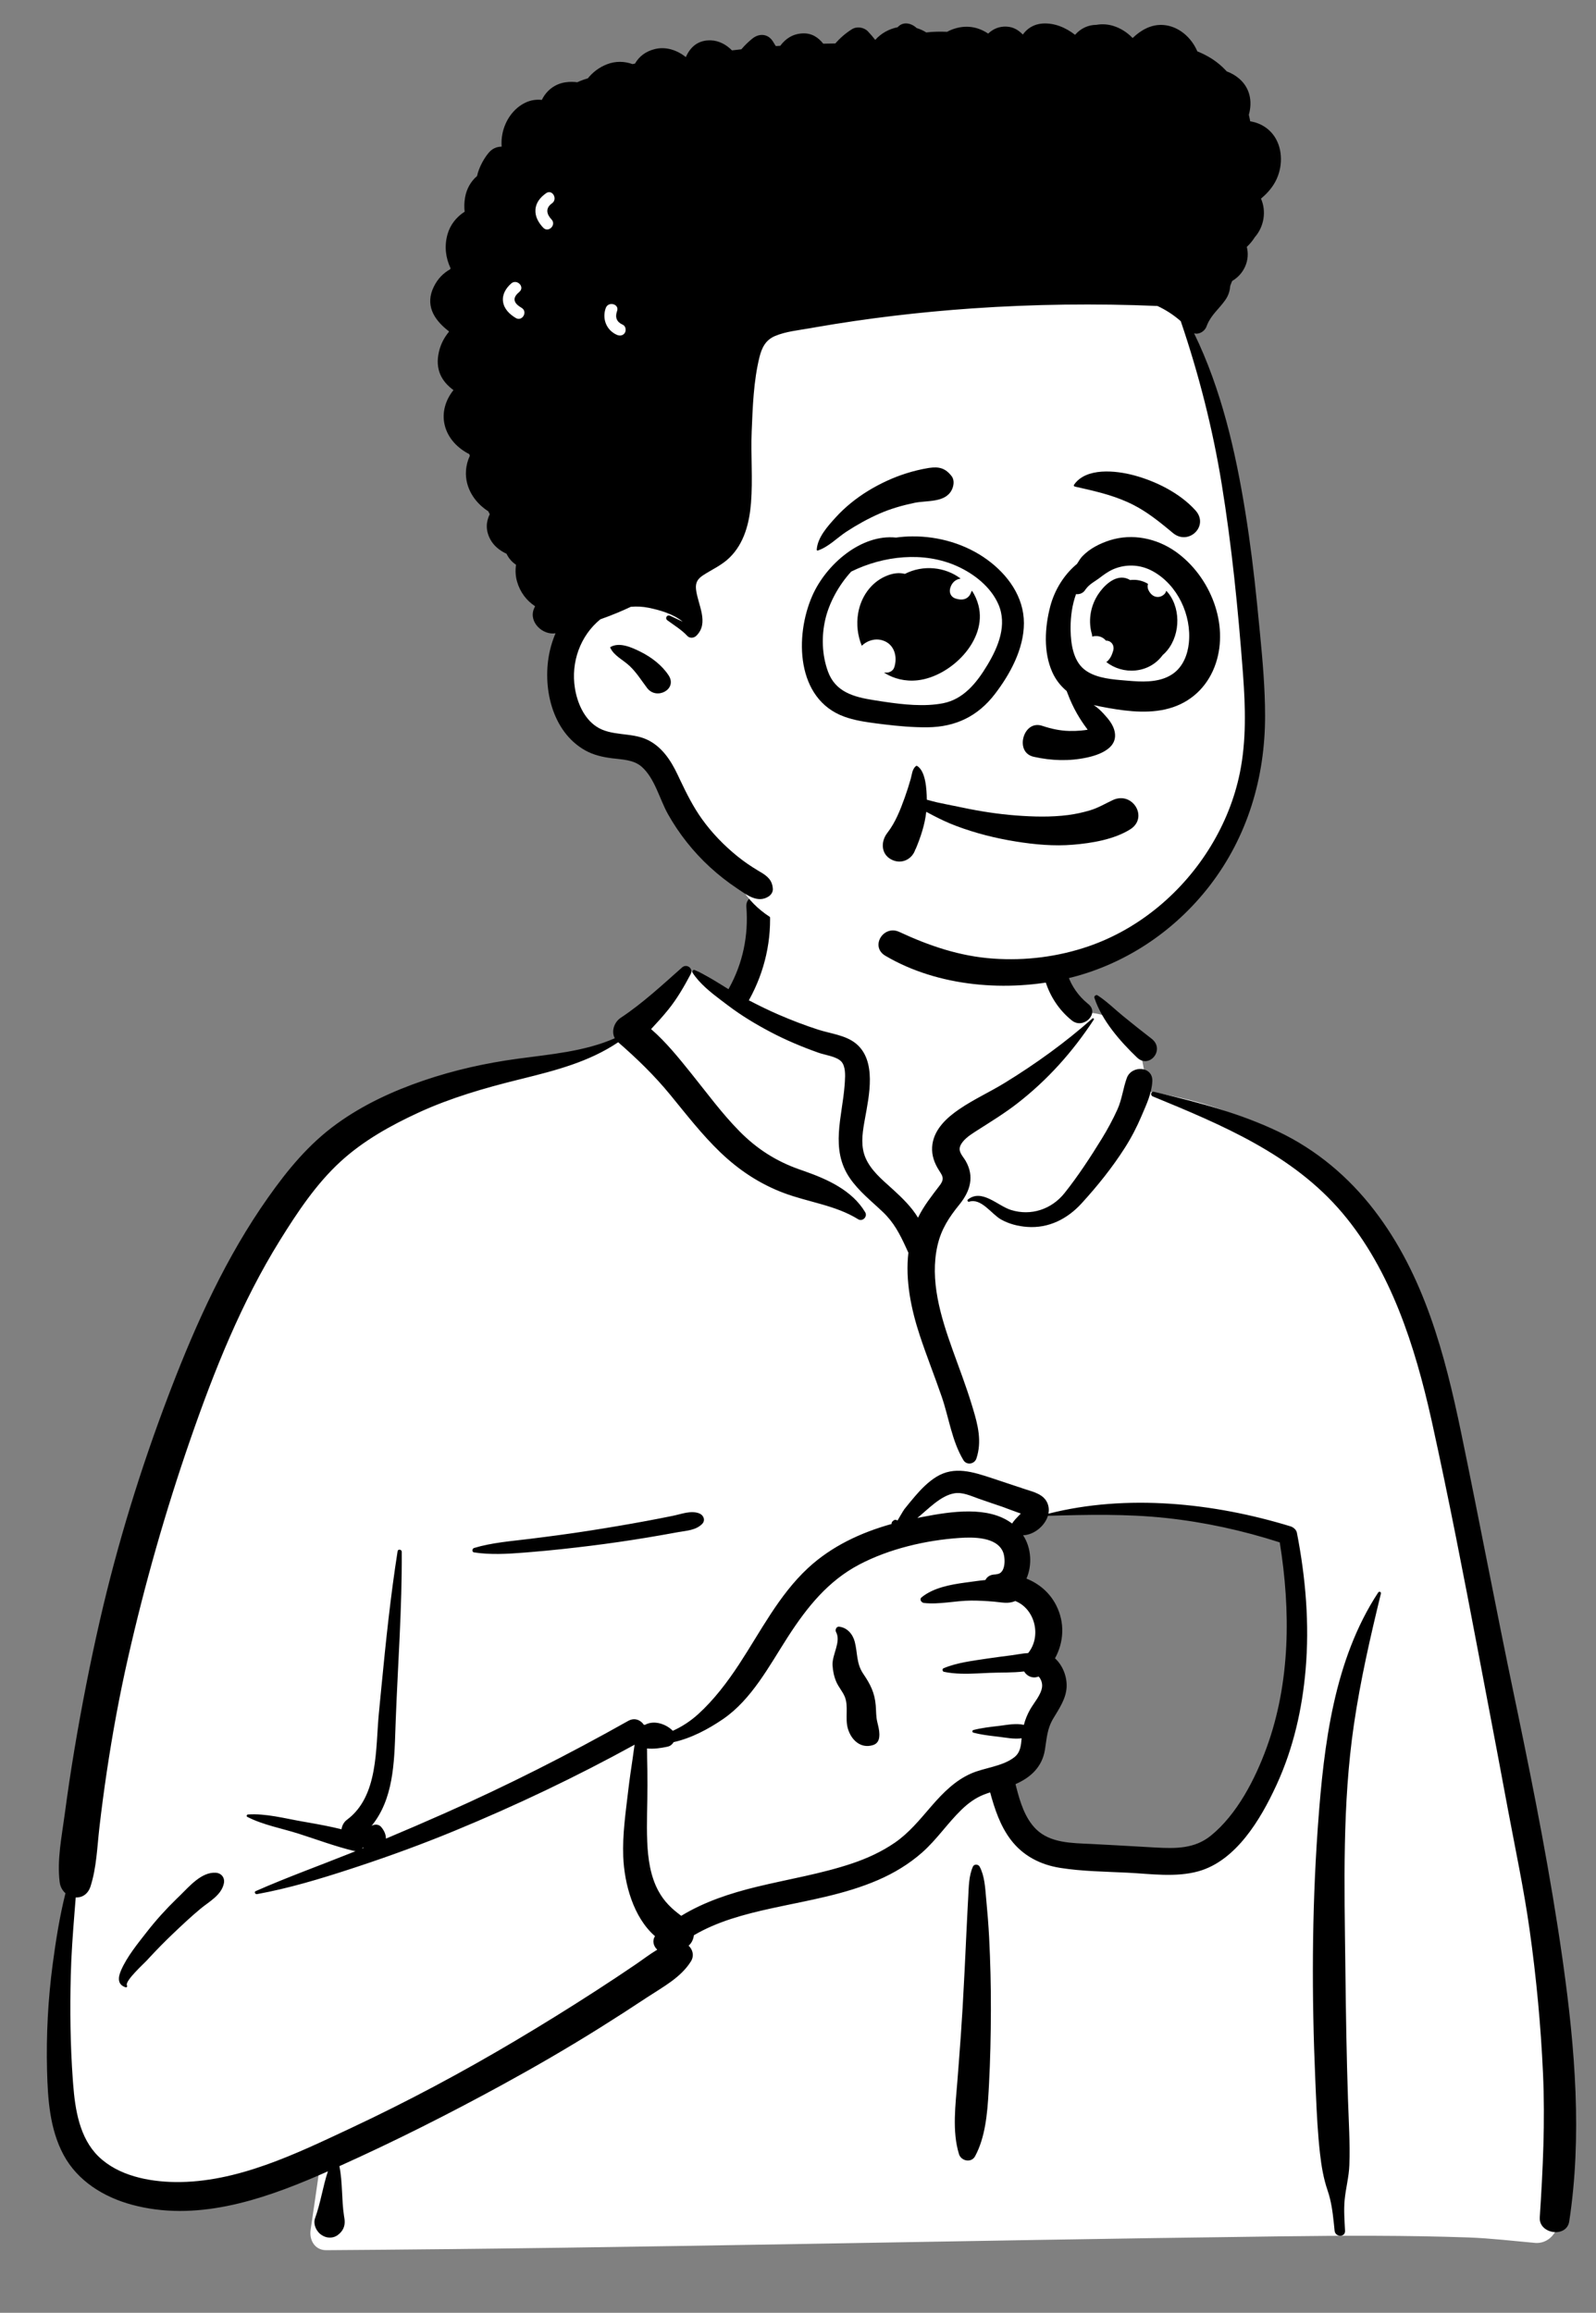 <svg width="818" height="1185" viewBox="0 0 818 1185" fill="none" xmlns="http://www.w3.org/2000/svg">
<rect x="0" y="0" width="818" height="1185" fill="#808080" stroke="none"/>
<path fill-rule="evenodd" clip-rule="evenodd" d="M394.207 455.173C418.892 436.376 480.865 427.923 507.211 446.022C533.233 464.197 536.07 493.588 548.196 520.626C559.637 515.231 578.53 522.958 581.847 533.574C585.961 538.581 586.146 552.648 588.983 559.379C712.425 579.028 731.166 675.267 746.024 784.525C765.68 895.394 810.301 1006.02 790.93 1120.11C793.454 1123.76 795.444 1127.31 797.284 1131.52C801.693 1139.03 796.014 1149.65 787.121 1149.23C775.61 1148.22 764.213 1146.84 752.648 1146.41C720.588 1145.3 688.499 1145.43 656.427 1145.84L652.054 1145.9C490.421 1147.91 328.797 1151.87 167.157 1152.93C161.293 1152.93 158.422 1147.67 159.205 1142.49C160.782 1132.04 162.245 1121.59 163.772 1111.14C125.54 1121.24 84.896 1123.78 46.772 1112.2C44.105 1109.49 52.986 1110.96 54.395 1110.55C19.309 1086.57 29.787 1036.06 32.895 999.687C52.221 875.036 59.034 737.118 133.703 630.751C166.006 587.343 213.365 552.975 267.784 545.242L269.294 545.035C285.206 542.914 302.939 542.23 316.852 533.574C332.499 521.083 339.167 498.002 355.628 497.786C361.064 497.715 368.459 504.591 376.416 509.26C377.01 498.989 382.545 490.322 383.767 482.358L383.866 481.677C385.141 472.393 383.395 464.04 394.207 455.173ZM659.495 787.818C624.804 763.719 535.191 775.828 533.14 777.177C528.623 780.148 526.678 780.411 524.235 784.269C521.823 784.589 519.413 784.921 517.005 785.263C512.174 786.841 515.754 792.783 521.334 790.663C517.978 805.137 527.855 815.431 531.787 829.74C533.064 834.386 531.833 842.743 531.787 847.49C532.168 853.543 538.86 860.693 537.745 866.765C533.78 888.354 512.262 909.414 521.334 930.351C527.344 942.176 545.42 948.206 557.438 952.226C582.337 961.782 625.721 951.866 640.188 930.351C647.905 918.875 656.844 889.928 661.445 880.949L662.465 866.705C664.98 831.298 667.217 793.183 659.495 787.818Z" fill="white"/>
<path fill-rule="evenodd" clip-rule="evenodd" d="M349.584 495.698C351.979 493.577 355.523 496.242 354.001 499.107C350.581 505.546 347.073 511.647 342.483 517.339C339.7 520.79 336.719 524.054 333.698 527.282C341.451 533.989 348.1 542.316 354.379 550.12C362.408 560.101 369.999 570.505 379.012 579.638C387.901 588.645 397.729 594.942 409.613 599.14L412.013 599.974C423.952 604.165 436.711 609.825 443.44 621.128C444.767 623.357 442.095 626.111 439.849 624.72C428.156 617.48 414.417 616.024 401.689 611.24C389.394 606.619 378.676 599.507 369.206 590.43C359.752 581.368 351.814 571.058 343.534 560.966C335.346 550.987 326.53 542.464 316.845 534.021C301.9 544.075 284.84 548.45 267.493 552.747L265.599 553.216C248.231 557.516 230.956 562.51 214.662 569.998C200.296 576.599 186.166 584.482 174.464 595.224C162.042 606.624 152.374 621.184 143.525 635.423C123.731 667.279 109.815 702.179 97.564 737.503C84.822 774.245 74.164 811.723 65.56 849.646C61.184 868.936 57.63 888.363 54.709 907.926C53.303 917.348 52.054 926.79 50.957 936.253C49.786 946.358 49.517 956.754 46.417 966.47C45.088 970.634 41.95 972.362 38.809 972.215L38.171 980.194C37.325 990.832 36.537 1001.47 36.27 1012.18C35.828 1029.98 36.029 1047.72 37.309 1065.48L37.49 1067.9C38.496 1080.87 40.744 1095.43 50.491 1104.92C60.585 1114.75 76.108 1117.84 89.713 1118.02C121.4 1118.43 151.902 1103.46 179.942 1090.33C208.82 1076.8 236.909 1061.78 264.325 1045.5C278.287 1037.21 292.098 1028.64 305.733 1019.82C312.424 1015.49 319.068 1011.09 325.662 1006.61C329.439 1004.05 333.018 1001.24 336.863 998.97C334.979 997.216 334.138 994.458 335.716 992.05C324.601 982.402 319.975 965.185 319.434 951.254C318.997 940.009 320.652 928.796 321.958 917.657C322.617 912.04 323.431 906.433 324.276 900.841C324.61 898.632 324.865 896.269 325.255 893.937C295.242 910.43 264.388 925.118 232.717 938.167C216.483 944.856 200.041 950.87 183.372 956.381L179.994 957.493C164.2 962.662 148.028 967.546 131.7 970.502C130.827 970.66 130.118 969.371 131.05 968.96C146.962 961.939 163.425 956.017 179.576 949.551L182.23 948.47V948.47C181.925 948.453 181.609 948.411 181.279 948.332C171.807 946.046 162.409 942.523 153.119 939.557C144.497 936.804 134.81 935.075 126.751 930.919C126.131 930.599 126.478 929.737 127.082 929.696C136.14 929.068 145.973 931.708 154.854 933.261L158.191 933.845C163.78 934.831 169.493 935.89 175.054 937.272C175.255 935.409 176.296 933.538 177.777 932.441C194.074 920.372 192.419 895.996 194.162 878.021L195.455 864.676C197.728 841.321 200.133 817.969 203.787 794.788C203.982 793.55 205.897 793.905 205.905 795.074C206.094 823.809 203.925 852.411 202.837 881.101L202.669 885.807C202.068 903.51 201.597 921.892 190.447 935.514C192.006 934.603 194.114 934.603 195.377 936.105C196.929 937.952 197.825 940.026 197.797 942.061C207.872 937.837 217.903 933.503 227.885 929.081C259.978 914.863 291.398 898.952 321.987 881.736C325.279 879.883 328.408 881.339 330.036 883.782L330.271 883.748C330.31 883.743 330.35 883.739 330.391 883.738L330.624 883.728C330.633 883.728 330.642 883.729 330.65 883.729C334.956 881.363 340.822 883.048 344.517 886.499C344.626 886.603 344.719 886.715 344.816 886.825C349.494 884.725 353.862 881.89 357.826 878.297C365.938 870.945 372.809 861.854 378.799 852.738C389.83 835.948 399.2 817.277 414.101 803.456C426.208 792.227 441.218 785.236 456.965 780.847C456.899 780.387 457.075 779.897 457.393 779.571C458.202 778.742 458.779 778.455 459.824 778.958C459.907 778.999 459.957 779.055 459.991 779.115L461.528 776.49C462.367 775.065 463.228 773.63 463.526 773.253C465.314 771.002 467.154 768.768 469.022 766.581C472.189 762.878 475.798 759.224 479.977 756.656C489.127 751.035 498.746 754.216 508.153 757.288C513.837 759.145 519.502 761.062 525.176 762.947L525.762 763.138C529.992 764.497 534.943 765.686 536.835 770.169C537.584 771.943 537.7 773.784 537.351 775.57C577.535 765.351 622.167 770.046 661.38 782.042C662.885 782.502 664.388 783.74 664.705 785.366C669.198 808.407 671.199 832.036 669.166 855.47C667.412 875.698 662.93 895.521 654.484 914.04L654.004 915.086C646.067 932.248 633.486 953.405 614.273 958.784C602.672 962.032 589.841 960.117 578.009 959.522C566.51 958.943 554.756 958.859 543.366 957.051C533.222 955.441 524.334 950.894 518.065 942.646C512.657 935.53 509.809 926.93 507.476 918.375C506.408 918.715 505.347 919.076 504.303 919.485C499.896 921.206 496.162 923.984 492.786 927.253C485.657 934.157 480.127 942.542 472.668 949.13C465.916 955.094 458.222 959.732 449.969 963.298C432.868 970.687 414.522 973.64 396.433 977.556L395.171 977.831C381.553 980.819 367.653 984.488 355.633 991.578C355.398 993.665 354.447 995.629 352.923 996.915C355.043 998.906 355.941 1002.06 354.078 1005.02C348.874 1013.28 339.911 1017.97 331.864 1023.26L331.34 1023.6C323.424 1028.85 315.439 1033.99 307.389 1039.03C291.024 1049.28 274.317 1058.96 257.374 1068.22C230.123 1083.1 202.287 1097.15 173.947 1109.88C175.648 1118.25 175.027 1126.88 176.305 1135.31L176.501 1136.51C177.047 1139.63 176.31 1142.25 174.156 1144.29L173.928 1144.5L173.932 1144.47L173.73 1144.66L173.663 1144.72L173.685 1144.7C173.437 1144.93 173.181 1145.14 172.92 1145.32L172.587 1145.53V1145.53C170.513 1146.79 167.843 1146.78 165.719 1145.67L165.476 1145.53L165.068 1145.3C162.262 1143.68 160.327 1139.68 161.491 1136.51C164.352 1128.7 165.433 1120.37 168.075 1112.51L165.979 1113.44V1113.44L163.217 1114.65C133.339 1127.57 100.15 1138.45 67.596 1129.64C53.212 1125.75 39.768 1117.51 32.571 1104.09C25.489 1090.89 24.488 1075.55 24.112 1060.86C23.648 1042.73 24.62 1024.32 27.011 1006.35C28.616 994.282 30.557 981.988 33.551 970.047C32.011 968.688 30.879 966.739 30.58 964.325C29.167 952.92 31.64 941.063 33.154 929.717C34.633 918.639 36.267 907.583 38.115 896.561C41.846 874.302 46.181 852.09 51.228 830.092C60.21 790.941 72.071 752.486 86.351 714.95L87.602 711.68C100.797 677.372 116.076 643.794 137.35 613.654C147.527 599.234 158.285 586.16 172.665 575.769C186.137 566.033 201.333 559.023 217.015 553.665C232.714 548.303 248.85 544.71 265.271 542.475C281.948 540.205 299.551 538.813 315.108 531.973C313.14 528.445 314.829 523.682 318.141 521.494C329.287 514.13 339.594 504.55 349.584 495.698ZM706.39 815.919C706.857 815.21 707.966 815.658 707.761 816.497C702.34 838.706 697.251 860.96 693.928 883.593C687.929 924.443 689.033 965.826 689.523 1006.98L689.548 1009.11C689.8 1031.27 690.15 1053.44 690.883 1075.6C691.253 1086.8 691.985 1098.1 691.587 1109.31C691.37 1115.39 689.75 1121.13 689.176 1127.14C688.673 1132.39 689.121 1137.72 689.372 1142.98C689.54 1146.48 684.38 1146.33 684.029 1142.98L683.58 1138.65C682.997 1133.17 682.276 1127.73 680.481 1122.48C678.322 1116.18 677.286 1109.98 676.537 1103.36C675.39 1093.21 674.88 1082.96 674.437 1072.75L674.134 1065.68C672.285 1022.97 672.35 980.069 675.343 937.409L675.562 934.362C678.526 894.038 683.669 850.469 706.39 815.919ZM590.835 561.773C589.419 561.191 589.915 559.05 591.483 559.423L594.335 560.103C615.229 565.108 635.745 570.53 655.247 579.843C674.762 589.161 691.284 603.072 704.412 620.178C729.932 653.429 740.537 693.839 748.909 734.211C758.213 779.072 766.684 824.097 776.069 868.944L777.812 877.297C786.496 919.067 794.695 960.86 800.736 1003.12L801.17 1006.19C807.262 1049.65 810.927 1094.62 804.279 1138.19C802.964 1146.81 788.618 1144.67 789.179 1136.15C790.799 1111.53 791.959 1087.03 790.838 1062.35C789.716 1037.67 787.401 1013.1 783.95 988.63C781.046 968.039 776.717 947.705 772.886 927.279L772.285 924.053C769.077 906.679 765.77 889.323 762.47 871.965L757.539 845.977C750.148 807.064 742.612 768.117 734.097 729.449L733.592 727.173C725.259 689.971 712.974 651.002 687.979 621.46C662.614 591.479 626.303 576.38 590.835 561.773ZM498.668 956.37C499.278 955.011 501.412 955.16 502.068 956.37C504.638 961.113 504.924 967.166 505.41 972.52L505.461 973.071C506.079 979.604 506.626 986.159 506.961 992.713C507.596 1005.15 507.9 1017.58 507.861 1030.03C507.821 1042.79 507.564 1055.54 506.876 1068.29L506.689 1071.7C506.061 1082.78 505.008 1095.13 499.745 1104.82C497.832 1108.34 492.629 1107.3 491.521 1103.74C487.891 1092.09 489.755 1078.27 490.686 1066.33L491.409 1057.01C492.125 1047.7 492.808 1038.38 493.349 1029.05C494.091 1016.29 494.703 1003.52 495.292 990.749C495.483 986.603 495.69 982.455 495.909 978.308L496.245 972.089C496.532 966.887 496.508 961.179 498.668 956.37ZM90.52 972.89L92.127 971.338C97.06 966.51 103.294 959.075 110.587 959.536C113.495 959.72 115.348 962.134 114.745 964.995C113.457 971.111 107.218 974.285 102.727 978.019C97.807 982.108 93.17 986.479 88.542 990.892C84.436 994.805 80.487 998.829 76.633 1002.98L75.193 1004.54C73.811 1006.05 63.974 1014.95 65.038 1017.25L65.096 1017.36C65.392 1017.8 64.899 1018.41 64.408 1018.25C60.16 1016.91 60.425 1013.27 62.031 1009.58C65.117 1002.49 70.521 995.936 75.24 989.883C79.946 983.845 85.04 978.222 90.52 972.89V972.89ZM514.061 795.137C510.776 787.373 498.675 787.536 491.805 788C474.505 789.169 455.787 793.546 440.394 801.632C424.436 810.015 413.686 823.447 404.067 838.3L403.617 838.997C394.242 853.57 385.213 870.821 370.533 880.841C363.056 885.946 354.325 890.607 345.253 892.626C344.63 893.721 343.621 894.588 342.298 894.903L341.683 895.044C339.099 895.614 335.085 896.246 331.618 895.868C331.641 897.564 331.623 899.247 331.666 900.854C331.788 905.459 331.84 910.084 331.84 914.692C331.842 924.347 331.323 934.021 331.726 943.675C332.083 952.214 333.289 961.136 337.389 968.769C340.396 974.369 344.365 978.075 349.156 981.613C360.942 974.43 374.269 970.052 387.795 966.76C404.153 962.779 420.902 960.122 436.888 954.724C444.582 952.125 451.979 948.724 458.681 944.105C465.794 939.2 471.227 932.564 476.817 926.073L477.691 925.065C483.396 918.522 489.621 912.261 497.683 908.714C504.626 905.658 513.777 905.114 519.848 900.386C523.022 897.912 523.288 894.322 523.622 890.646C519.734 891.202 515.618 890.311 511.743 889.857L509.736 889.621C506.071 889.186 502.491 888.707 498.884 887.775C498.214 887.602 498.214 886.592 498.884 886.419C503.147 885.318 507.372 884.849 511.743 884.337L512.77 884.209C516.724 883.69 520.881 882.908 524.759 883.778C525.455 881.13 526.46 878.602 527.87 876.07C529.849 872.513 533.594 868.48 534.1 864.325C534.251 863.084 533.962 861.621 533.377 860.524L533.176 860.15C532.93 859.708 532.639 859.264 532.212 858.989C532.165 859.044 532.065 859.107 531.848 859.175C528.863 860.115 526.259 858.654 524.877 856.402C519.01 857.13 512.607 856.885 507.105 857.128L501.542 857.397C495.598 857.67 489.384 857.789 483.798 856.588C483.018 856.421 482.782 855.123 483.563 854.789C490.43 851.852 498.76 850.915 506.112 849.787C510.218 849.156 514.354 848.676 518.472 848.121C521.214 847.751 524.124 847.14 526.965 846.993C534.088 838.126 530.25 824.138 520.337 820.32C516.726 821.907 513.479 820.984 509.534 820.645C505.596 820.307 501.648 820.078 497.694 820.095C489.771 820.13 481.375 822.214 473.529 821.317C472.253 821.17 471.067 819.472 472.336 818.436C478.342 813.535 486.95 811.937 494.573 810.892L496.153 810.681C498.709 810.346 501.817 809.857 505.041 809.566C505.77 808.144 507.078 807.069 509.043 806.802C509.627 806.722 510.214 806.675 510.8 806.625L510.791 806.567V806.567C515.583 806.337 515.375 798.243 514.061 795.137ZM185.992 946.562C185.908 946.693 185.815 946.817 185.716 946.937L185.564 947.113L186.352 946.793L185.992 946.562V946.562ZM597.683 777.788C577.513 775.621 557.314 776.078 537.084 776.66C535.466 781.952 529.834 786.462 524.377 786.632C528.651 793.137 529.092 801.941 526.095 808.84C532.458 811.373 537.94 815.923 541.268 822.403C545.883 831.386 545.279 841.382 540.718 849.684C544.611 853.208 546.908 858.931 546.678 864.325C546.421 870.34 542.836 875.478 539.857 880.458C536.638 885.844 536.53 890.586 535.541 896.618C534.094 905.446 528.14 910.8 520.479 914.144L520.887 915.746C522.862 923.434 525.319 931.546 530.964 937.168C538.226 944.4 549.492 944.333 559.086 944.791L559.549 944.814C568.335 945.253 577.117 945.768 585.899 946.265L592.486 946.634C602.598 947.19 612.309 947.257 620.564 940.572C634.041 929.66 643.28 911.601 649.128 895.614C661.402 862.058 661.549 825.233 655.915 790.285C637.02 784.195 617.415 779.908 597.683 777.788ZM429.944 833.46L430.093 833.47C434.246 833.944 437.099 837.307 438.115 841.296C439.591 847.094 438.867 852.336 442.418 857.57C446.071 862.952 448.317 867.261 448.848 873.91C449.066 876.646 448.966 879.375 449.575 882.053L450.016 883.929C450.485 885.93 450.869 887.857 450.636 890.005C450.423 891.964 449.469 893.49 447.504 894.118C441.101 896.166 436.157 891.448 434.503 885.481C433.074 880.327 434.982 874.185 432.966 869.345C431.849 866.662 429.789 864.418 428.625 861.717C427.472 859.04 426.893 856.243 426.708 853.333C426.357 847.829 431.225 841.216 428.509 836.229C427.93 835.165 428.585 833.427 429.944 833.46ZM344.892 776.661C349.228 775.78 354.147 773.761 358.423 775.439C360.621 776.303 361.707 778.983 359.85 780.846C356.626 784.078 351.94 784.258 347.597 785.02L347.215 785.089C342.08 786.039 336.936 786.94 331.785 787.794C322.094 789.399 312.38 790.818 302.632 792.024C292.62 793.263 282.58 794.366 272.526 795.196L268.634 795.516C260.141 796.195 251.304 796.707 242.971 795.406C241.76 795.217 241.955 793.454 242.971 793.145C252.1 790.382 262.114 789.641 271.552 788.472C281.586 787.227 291.603 785.912 301.594 784.352C311.569 782.794 321.531 781.122 331.456 779.274C335.942 778.44 340.421 777.569 344.892 776.661ZM501.346 767.79C497.541 766.443 493.355 764.447 489.232 765.115C482.122 766.267 475.794 773.194 470.166 777.756L472.992 777.207C487.451 774.428 506.599 771.434 518.737 780.627C518.768 780.574 518.792 780.521 518.827 780.468C519.807 778.98 520.942 777.819 522.181 776.546C522.3 776.434 522.414 776.319 522.527 776.202L523.195 775.49L521.666 774.96C518.392 773.803 514.512 772.308 513.899 772.09L513.856 772.075C509.681 770.661 505.501 769.263 501.346 767.79ZM382.545 464.716C381.95 457.063 393.861 457.126 394.451 464.716C395.738 481.286 392.009 497.699 383.983 512.226C383.924 512.332 383.859 512.426 383.797 512.526C388.817 515.138 393.894 517.644 399.084 519.884C405.723 522.75 412.487 525.36 419.372 527.574C425.6 529.578 433.273 530.369 438.509 534.539C449.55 543.331 445.402 561.577 443.278 573.404L442.946 575.271C441.889 581.357 441.124 587.601 443.69 593.442C446.43 599.681 451.971 604.309 456.914 608.773L457.912 609.678C462.291 613.667 467.295 618.515 470.507 623.923C473.439 617.861 477.436 612.907 481.662 607.33C484.677 603.35 482.531 602.038 480.365 598.15C478.28 594.408 477.262 590.419 477.914 586.15C479.117 578.266 485.418 572.571 491.69 568.292C499.097 563.241 507.364 559.499 515.021 554.8C530.755 545.146 546.078 534.108 559.883 521.849C560.264 521.51 560.924 521.954 560.619 522.417C549.714 539.004 536.927 553.337 521.212 565.503C514.839 570.436 508.146 574.528 501.407 578.829L499.469 580.073C496.764 581.825 493.389 584.168 492.166 587.152C490.935 590.153 493.56 592.419 494.973 594.905C499.46 602.799 497.295 610.165 491.975 616.86L491.728 617.169C486.442 623.683 482.436 629.741 480.52 638.063C476.403 655.939 482.137 674.561 488.139 691.343L488.377 692.005C491.624 701.051 495.075 710.031 497.896 719.222L498.672 721.763C501.228 730.219 503.321 738.56 500.454 747.254C499.479 750.211 495.446 750.91 493.771 748.127C487.862 738.313 486.389 726.503 482.685 715.713C479.075 705.197 474.93 694.871 471.443 684.312C466.953 670.717 463.948 656.083 465.579 641.823C465.531 641.74 465.478 641.662 465.438 641.574L464.295 639.074C461.178 632.304 458.168 626.392 452.5 620.996C446.588 615.367 440.171 610.384 435.519 603.57C425.414 588.768 431.663 572.304 432.884 556.12L433.023 554.135C433.245 550.775 433.367 546.208 431.172 543.883C428.703 541.265 422.913 540.597 419.637 539.438C411.171 536.442 402.828 532.951 394.882 528.759C387.318 524.769 379.991 520.361 373.169 515.197L369.711 512.595C364.255 508.479 358.598 503.984 354.942 498.381C354.52 497.736 355.237 496.695 356.001 497.004C362.105 499.481 367.682 503.421 373.393 506.849C373.482 506.64 373.585 506.429 373.702 506.217C380.768 493.429 383.674 479.261 382.545 464.716ZM577.528 552.331C579.96 545.662 591.044 546.177 590.602 554.101C590.263 560.188 587.678 565.683 585.315 571.211L585.063 571.803C582.623 577.562 579.805 582.969 576.433 588.247C569.99 598.337 562.443 607.701 554.382 616.538C547.074 624.55 537.482 629.449 526.429 628.635C521.772 628.292 517.071 627.107 512.99 624.781C508.143 622.017 502.879 613.718 496.695 615.728C496.097 615.922 495.539 615.046 496.056 614.631C503.195 608.882 511.298 617.796 518.133 619.944C528.432 623.179 539.001 619.602 545.63 611.276C552.551 602.583 558.921 592.85 564.738 583.385C567.692 578.579 570.387 573.591 572.715 568.45C575.064 563.261 575.598 557.622 577.528 552.331ZM560.927 511.289C560.627 510.368 561.771 509.492 562.58 510.018C567.271 513.072 571.336 517.107 575.663 520.644C580.464 524.568 585.3 528.412 590.211 532.197C597.37 537.716 589.067 547.876 582.765 541.847C574.141 533.6 564.696 522.816 560.927 511.289ZM535.172 479.009C537.077 471.66 548.349 474.691 546.706 481.954L546.653 482.175C543.542 494.172 547.972 506.385 557.431 514.162L557.78 514.445C563.764 519.234 555.286 527.606 549.361 522.863C536.426 512.511 531.045 494.926 535.172 479.009Z" fill="black"/>
<path fill-rule="evenodd" clip-rule="evenodd" d="M634.574 252.065C630.862 222.444 619.202 190.995 606.939 163.38C579.365 104.994 516.238 96.955 459.647 84.917C403.803 76.787 344.668 69.446 289.666 85.667C258.745 93.242 246.668 130.068 251.548 159.129C254.333 177.238 262.576 194.377 269.605 211.16C283.576 245.626 292.44 282.525 292.455 319.841C291.496 344.227 288.054 372.061 316.078 382.39C342.745 395.651 344.998 431.599 378.389 451.995C391.891 479.344 428.67 481.751 455.141 488.095C471.872 491.297 488.792 493.654 505.758 495.176C554.884 501.471 594.184 487.236 619.9 443.474C637.109 416.841 649.924 386.089 646.758 353.811C643.605 319.821 638.352 286.009 634.574 252.065Z" fill="white"/>
<path fill-rule="evenodd" clip-rule="evenodd" d="M460.071 13.959C462.875 10.781 467.195 11.871 469.817 14.384C471.524 14.887 473.178 15.635 474.74 16.625C478.27 16.172 481.971 16.172 485.433 16.299C486.273 15.828 487.173 15.409 488.153 15.049C495.153 12.49 501.352 13.79 506.465 17.216C508.928 14.886 512.035 13.424 516.007 13.645C519.552 13.843 522.078 15.511 524.243 17.708C526.402 14.595 529.892 12.374 534.24 12.065C540.317 11.633 546.159 14.07 551.001 17.843C553.822 14.607 557.668 12.747 561.954 12.729C564.774 12.217 567.75 12.419 570.439 13.231C574.343 14.41 577.771 16.619 580.501 19.486C584.82 15.35 590.107 12.374 596.203 12.808C604.093 13.378 610.633 19.179 613.673 26.319C619.013 28.458 623.943 31.509 628.063 35.859C628.283 36.088 628.493 36.328 628.713 36.569C630.933 37.388 633.023 38.549 634.863 40.078C640.693 44.929 641.993 51.949 640.063 58.828C640.333 59.929 640.563 61.049 640.773 62.168C646.233 62.998 651.193 66.149 654.013 71.279C657.873 78.319 657.113 87.598 652.933 94.319C651.136 97.21 648.855 99.646 646.293 101.776C649.19 108.356 647.8 116.208 643.129 121.53C641.991 123.365 640.594 125.021 639.022 126.52C640.757 133.323 637.671 140.342 631.511 143.977L630.984 145.296C630.895 145.515 630.805 145.733 630.713 145.949C630.645 146.229 630.561 146.5 630.478 146.773C630.331 149.187 629.536 151.556 627.958 153.788C624.727 158.362 620.723 161.345 618.599 166.685L618.387 167.246C617.474 169.773 614.526 171.556 612.014 170.776C625.961 199.417 633.273 231.286 638.293 262.518C640.796 278.099 642.728 293.734 644.294 309.429L645.831 325.059C647.182 338.951 648.385 352.889 648.393 366.828C648.413 398.359 639.393 428.688 620.033 453.779C601.723 477.498 575.813 494.688 546.543 501.458C516.323 508.438 480.873 505.688 453.773 489.708C445.783 485.009 452.783 473.708 460.913 477.489C476.303 484.649 491.943 489.969 509.003 491.159C525.633 492.328 542.303 490.248 558.073 484.808C584.163 475.799 606.363 456.929 620.633 433.429C627.663 421.848 632.753 409.279 635.463 395.998C638.836 379.445 638.328 362.336 637.088 345.571L637.003 344.429C634.553 312.128 631.323 279.628 626.103 247.649C621.489 219.37 614.394 191.664 605.183 164.571C601.575 161.395 597.539 158.767 593.22 156.771C561.593 155.45 529.909 155.836 498.323 158.018C471.385 159.891 444.577 163.06 417.972 167.679L415.123 168.179C409.233 169.228 402.693 169.828 397.143 172.199C392.383 174.239 390.453 178.159 389.253 182.978C386.233 195.168 385.773 208.509 385.263 221.009C384.763 233.228 385.893 245.549 384.913 257.728C384.083 267.918 381.473 278.348 373.923 285.719C369.973 289.578 365.113 291.688 360.553 294.618C357.603 296.509 356.353 298.458 356.733 301.958C357.553 309.618 363.723 319.268 356.793 325.828C355.573 326.978 353.463 327.128 352.263 325.828C349.403 322.719 345.453 320.348 342.063 317.838C340.643 316.799 341.823 314.779 343.433 315.498C345.553 316.449 347.713 317.569 349.923 318.549C345.043 314.529 338.103 312.558 332.323 311.388C329.413 310.808 326.353 310.638 323.323 310.909C321.083 311.978 318.793 312.969 316.503 313.938C313.593 315.159 310.653 316.268 307.693 317.319C297.423 325.688 292.523 339.299 294.663 352.609C295.833 359.958 299.223 367.949 305.613 372.239C313.183 377.319 323.323 375.138 331.503 378.909C339.163 382.438 343.823 389.569 347.313 396.949L348.768 400.022C352.007 406.824 355.337 413.447 359.763 419.638C364.883 426.808 371.153 433.248 377.993 438.779C381.311 441.456 384.848 443.863 388.503 446.056L389.503 446.649C393.203 448.819 395.853 450.888 396.103 455.478C396.183 457.078 395.173 458.538 393.873 459.368C388.273 462.918 382.703 458.478 378.043 455.378C373.013 452.038 368.203 448.279 363.753 444.179C355.293 436.399 347.973 427.159 342.343 417.128C338.053 409.489 335.613 398.739 328.833 392.819C324.693 389.208 318.843 389.179 313.673 388.518C308.863 387.899 304.313 386.899 300.033 384.529C282.623 374.859 277.703 351.449 281.833 333.359C282.533 330.308 283.513 327.338 284.723 324.478C278.243 325.558 270.963 318.859 273.593 312.098C273.793 311.588 274.023 311.109 274.243 310.618C269.973 307.808 266.603 303.549 265.003 297.978C264.183 295.098 264.063 292.188 264.493 289.378C262.423 287.989 260.713 286.078 259.613 283.728C256.173 282.138 253.123 279.759 251.303 276.359C248.783 271.668 249.103 267.348 251.023 263.458C250.753 262.969 250.493 262.469 250.243 261.958C243.193 257.489 238.273 249.788 238.833 241.248C239.013 238.418 239.713 235.868 240.793 233.569C240.703 233.279 240.613 232.978 240.533 232.688C234.633 229.688 229.753 224.759 228.013 218.179C226.273 211.558 228.323 204.958 232.423 199.878C226.423 195.489 222.813 189.359 225.003 180.088C225.893 176.319 227.683 172.888 230.103 169.998C230.093 169.909 230.073 169.819 230.053 169.728L229.491 169.293C222.084 163.448 217.826 155.999 222.373 146.838C224.413 142.719 227.323 139.848 230.743 137.958L230.913 137.418V137.418C228.463 132.168 227.633 126.338 229.323 120.208C230.703 115.159 233.973 111.138 238.153 108.469C237.873 106.208 237.913 103.799 238.363 101.188C239.113 96.779 241.303 92.929 244.503 90.199C244.623 89.618 244.773 89.049 244.943 88.478C246.023 84.989 248.043 81.199 250.383 78.388C252.313 76.058 254.473 75.208 257.113 75.118C256.953 72.969 257.063 70.788 257.503 68.578C258.853 61.759 263.193 55.348 269.623 52.438C272.263 51.248 275.043 50.899 277.723 51.188C280.003 46.388 284.453 42.909 289.923 42.159C292.053 41.859 294.033 41.878 295.853 42.149C296.883 41.668 297.953 41.239 299.073 40.848C299.813 40.588 300.563 40.348 301.313 40.109C303.843 36.969 307.173 34.458 311.063 32.949C315.553 31.199 320.123 31.378 324.173 32.848L325.463 32.578V32.578C327.483 29.078 330.703 26.368 335.653 25.138C341.273 23.748 347.043 25.688 351.463 29.219C351.483 29.219 351.503 29.219 351.533 29.208C353.843 24.038 357.793 20.438 364.423 20.688C368.553 20.848 372.283 22.899 375.163 25.819C376.763 25.618 378.363 25.438 379.973 25.259C381.673 23.268 383.563 21.409 385.653 19.739C389.073 16.998 393.523 17.219 396.043 21.078C396.593 21.918 397.103 22.768 397.613 23.618L399.923 23.458V23.458C402.643 19.788 406.353 17.308 411.433 17.109C416.093 16.918 419.413 19.199 421.943 22.388C424.003 22.338 426.073 22.299 428.143 22.268C430.553 19.478 433.393 17.018 436.633 14.978C439.113 13.418 442.773 13.949 444.783 16.029C446.141 17.443 447.405 18.919 448.58 20.447C451.609 17.051 455.7 14.814 460.071 13.959ZM312.893 331.508C317.563 328.848 323.843 331.728 328.363 333.988C333.873 336.738 339.343 340.888 342.713 346.088C347.303 353.168 336.513 358.888 331.683 352.538C328.713 348.628 326.343 344.688 322.743 341.268C319.453 338.128 314.683 336.028 312.793 331.888C312.723 331.748 312.743 331.588 312.893 331.508ZM316.173 159.658L316.261 159.408C317.589 155.775 311.793 154.209 310.476 157.812C308.48 163.273 310.781 169.21 316.175 171.568C317.67 172.222 319.378 171.995 320.279 170.492C321.036 169.227 320.685 167.035 319.203 166.388C316.168 165.061 315.151 162.718 316.173 159.658V159.658ZM266.242 149.499C269.143 146.939 264.886 142.708 261.999 145.257C259.305 147.635 257.307 150.865 257.826 154.58C258.355 158.366 261.21 161.039 264.335 162.928C267.647 164.931 270.666 159.745 267.363 157.747L266.992 157.52C265.605 156.659 263.982 155.475 263.748 153.781C263.499 151.981 265.022 150.576 266.242 149.499ZM282.709 104.327L282.915 104.176C286.031 101.952 283.038 96.746 279.886 98.995C276.996 101.058 274.678 103.738 274.434 107.434C274.197 111.026 276.025 114.14 278.415 116.667C281.074 119.478 285.312 115.23 282.658 112.425C280.072 109.691 279.566 106.708 282.709 104.327V104.327Z" fill="black"/>
<path fill-rule="evenodd" clip-rule="evenodd" d="M469.33 392.591C469.54 392.397 469.872 392.329 470.125 392.488C474.452 395.224 474.964 404.425 475.013 409.739C476.803 410.205 478.571 410.735 480.243 411.105C483.793 411.89 487.364 412.575 490.927 413.298L493.597 413.849C502.523 415.73 511.616 417.122 520.712 417.819C529.54 418.495 538.624 418.742 547.427 417.605C551.207 417.116 554.965 416.3 558.618 415.211C562.936 413.923 566.375 411.788 570.391 409.918C580.445 405.235 588.871 418.958 579.195 424.98C570.889 430.147 559.557 432.01 549.969 432.81C540.169 433.627 530.407 432.73 520.725 431.18C510.258 429.503 500.006 426.928 490.079 423.194C485.882 421.615 481.819 419.701 477.853 417.609L476.774 417.034C476.115 416.68 475.428 416.321 474.737 415.957C473.994 422.584 471.853 428.985 469.266 435.138L469.205 435.03C467.79 439.884 462.678 442.887 457.592 440.743C451.622 438.228 451.169 431.626 454.642 426.94L454.808 426.722C458.892 421.468 461.451 414.95 463.675 408.737C464.816 405.552 465.872 402.29 466.788 399.032C467.451 396.675 467.475 394.304 469.33 392.591ZM623.162 339.818C619.624 350.512 611.906 358.747 601.156 362.367C590.502 365.956 578.653 364.648 567.763 362.708C565.38 362.283 562.965 361.814 560.555 361.268C562.528 362.49 564.27 364.21 565.938 366.028C568.403 368.717 570.639 371.55 571.317 374.916C571.99 378.255 570.93 380.795 568.996 382.713C566.021 385.662 561.223 387.251 557.158 388.129C548.057 390.096 538.939 389.79 529.882 387.773C527.57 387.259 526.002 386.018 525.121 384.401C524.052 382.437 523.965 379.993 524.578 377.768C525.191 375.544 526.516 373.494 528.439 372.359C530.022 371.425 532.002 371.169 534.249 371.916C538.76 373.417 543.237 374.411 548.001 374.526C550.018 374.573 552.048 374.513 554.061 374.328C555.199 374.224 556.335 374.079 557.465 373.897C556.799 373.012 556.153 372.109 555.522 371.198C554.776 370.12 554.049 369.029 553.355 367.919C551.349 364.706 549.678 361.404 548.211 357.917C547.74 356.801 547.303 355.679 546.884 354.554C546.824 354.391 546.764 354.229 546.703 354.066C546.574 353.958 546.446 353.849 546.318 353.739C543.447 351.255 541.04 348.195 539.337 344.405C534.727 334.139 535.478 321.397 538.275 310.737C540.517 302.193 545.465 294.29 552.002 288.921C553.144 287.043 553.897 285.904 554.821 284.944C558.578 281.036 563.82 278.399 568.936 276.796C580.363 273.213 592.807 275.783 602.493 282.606C611.436 288.905 618.438 298.352 622.221 308.859C625.804 318.809 626.503 329.723 623.162 339.818ZM467.522 274.831C481.111 274.715 494.937 278.727 505.964 286.756C516.514 294.439 524.796 305.782 524.786 319.293C524.776 332.448 517.744 345.382 509.945 355.567C501.191 367.001 489.751 372.514 475.367 372.641C467.89 372.708 460.359 372.046 452.936 371.136L448.953 370.634C443.469 369.927 437.927 369.09 432.729 367.205C407.985 358.23 407.219 325.842 416.383 305.139C423.459 289.155 441.368 273.567 459.226 275.438C461.917 275.061 464.68 274.856 467.522 274.831ZM490.473 290.062C473.456 282.424 452.78 284.711 436.273 292.862C429.734 299.996 424.955 308.987 423.021 317.241C420.956 326.052 421.258 335.543 424.363 344.083C428.154 354.508 437.489 357.09 447.559 358.692L451.469 359.306L453.109 359.555C463.003 361.031 473.821 362.178 483.33 360.331C493.927 358.27 500.658 349.709 505.955 340.932L506.202 340.52C511.703 331.323 516.308 320.138 511.694 309.6C507.771 300.643 499.202 293.98 490.473 290.062ZM590.914 292.724C585.074 289.488 578.413 288.9 572.107 291.066C569.393 291.997 567.049 293.507 564.776 295.2L563.87 295.887C561.074 298.032 558.463 299.119 556.366 302.017L556.096 302.406C555.038 303.986 553.187 304.618 551.501 304.408C549.536 309.825 548.725 315.683 548.708 321.45L548.71 322.214L548.72 322.993C548.846 329.81 550.035 338.149 555.399 342.718C560.291 346.884 567.698 347.884 574.312 348.464L579.408 348.889L580.763 348.991C587.733 349.476 595.372 349.311 601.214 345.185C606.302 341.591 608.702 335.491 609.324 329.468C610.795 315.239 603.593 299.749 590.914 292.724ZM463.795 294.038C473.166 289.254 484.423 290.453 492.361 296.449C491.656 296.587 490.962 296.763 490.27 297.11C488.469 298.013 487.351 299.821 486.925 301.745C486.445 303.92 487.572 305.979 489.719 306.665C491.587 307.261 493.802 307.534 495.537 306.399C496.446 305.805 497.081 305.022 497.498 304.036L497.557 303.891L497.631 303.785L497.658 303.735C497.665 303.716 497.632 303.752 497.58 303.833C497.633 303.71 497.682 303.587 497.731 303.462C497.804 303.313 497.874 303.163 497.931 303.008C498.032 302.921 498.124 302.824 498.217 302.727C499.659 304.946 500.791 307.452 501.51 310.24C506.124 328.135 487.204 346.706 470.301 348.564C463.913 349.266 458.088 347.745 453.254 344.747C453.298 344.688 453.347 344.635 453.387 344.573C455.329 344.922 457.647 344.053 458.352 341.887C460.151 336.362 458.306 329.899 452.286 328.094C448.412 326.932 444.448 328.216 441.679 330.864C439.585 325.739 438.836 319.969 439.827 314.19C441.225 306.037 446.143 298.69 453.797 295.298C457.524 293.645 460.736 293.298 463.795 294.038ZM562.482 305.079L562.767 304.629C565.663 300.173 571.198 294.707 576.935 296.21C577.741 296.421 578.531 296.761 579.243 297.202C582.395 296.774 585.695 297.49 588.405 299.157L588.331 299.344C588.32 299.375 588.309 299.407 588.301 299.44C588.054 300.524 588.198 301.526 588.704 302.522C589.253 303.601 590.036 304.624 591.096 305.243C591.823 305.667 592.678 305.89 593.516 305.873C594.745 305.851 595.827 305.31 596.715 304.484C597.198 304.036 597.535 303.379 597.721 302.703C598.159 303.123 598.584 303.591 598.989 304.122C605.64 312.868 604.721 326.922 596.918 334.718C596.603 335.032 596.268 335.316 595.937 335.606C592.769 339.967 587.886 342.927 582.021 343.526C576.591 344.081 571.161 342.475 566.997 339.183C567.332 339.005 567.645 338.774 567.915 338.468C568.626 337.663 569.211 336.869 569.643 335.886C569.752 335.638 569.856 335.389 569.956 335.138L570.1 334.759C570.125 334.689 570.347 334.05 570.288 334.162L570.274 334.188L570.353 334.004C571.098 332.143 570.797 330.017 569.028 328.85L568.833 328.729C568.255 328.392 567.539 328.233 566.814 328.231C565.008 326.02 562.32 325.513 559.797 326.159L559.708 325.445C559.695 325.326 559.683 325.206 559.675 325.087C557.72 318.606 558.663 311.241 562.482 305.079ZM475.685 239.829L476.335 239.728C481.243 239.018 484.58 239.835 487.771 244.03C489.292 246.029 488.823 249.048 487.771 251.091C484.373 257.692 475.025 256.327 468.729 257.638C462.582 258.917 456.45 260.658 450.698 263.192C444.829 265.778 439.32 268.837 433.948 272.33C429.089 275.491 424.682 280.242 419.131 282.081C418.881 282.164 418.58 281.94 418.596 281.675C418.991 275.362 424.264 269.567 428.348 265.071C433.072 259.872 438.817 255.256 444.8 251.586C450.974 247.8 457.648 244.683 464.558 242.509C468.197 241.364 471.92 240.454 475.685 239.829ZM550.462 248.401C556.642 239.364 572.005 241.097 581.07 243.512C592.436 246.538 604.752 252.659 612.722 261.519C619.861 269.456 609.18 279.768 601.152 273.089L599.009 271.312L597.638 270.186C591.475 265.152 585.372 260.597 577.862 257.241C569.056 253.308 560.133 251.392 550.826 249.296C550.46 249.214 550.245 248.718 550.462 248.401Z" fill="black"/>
</svg>
